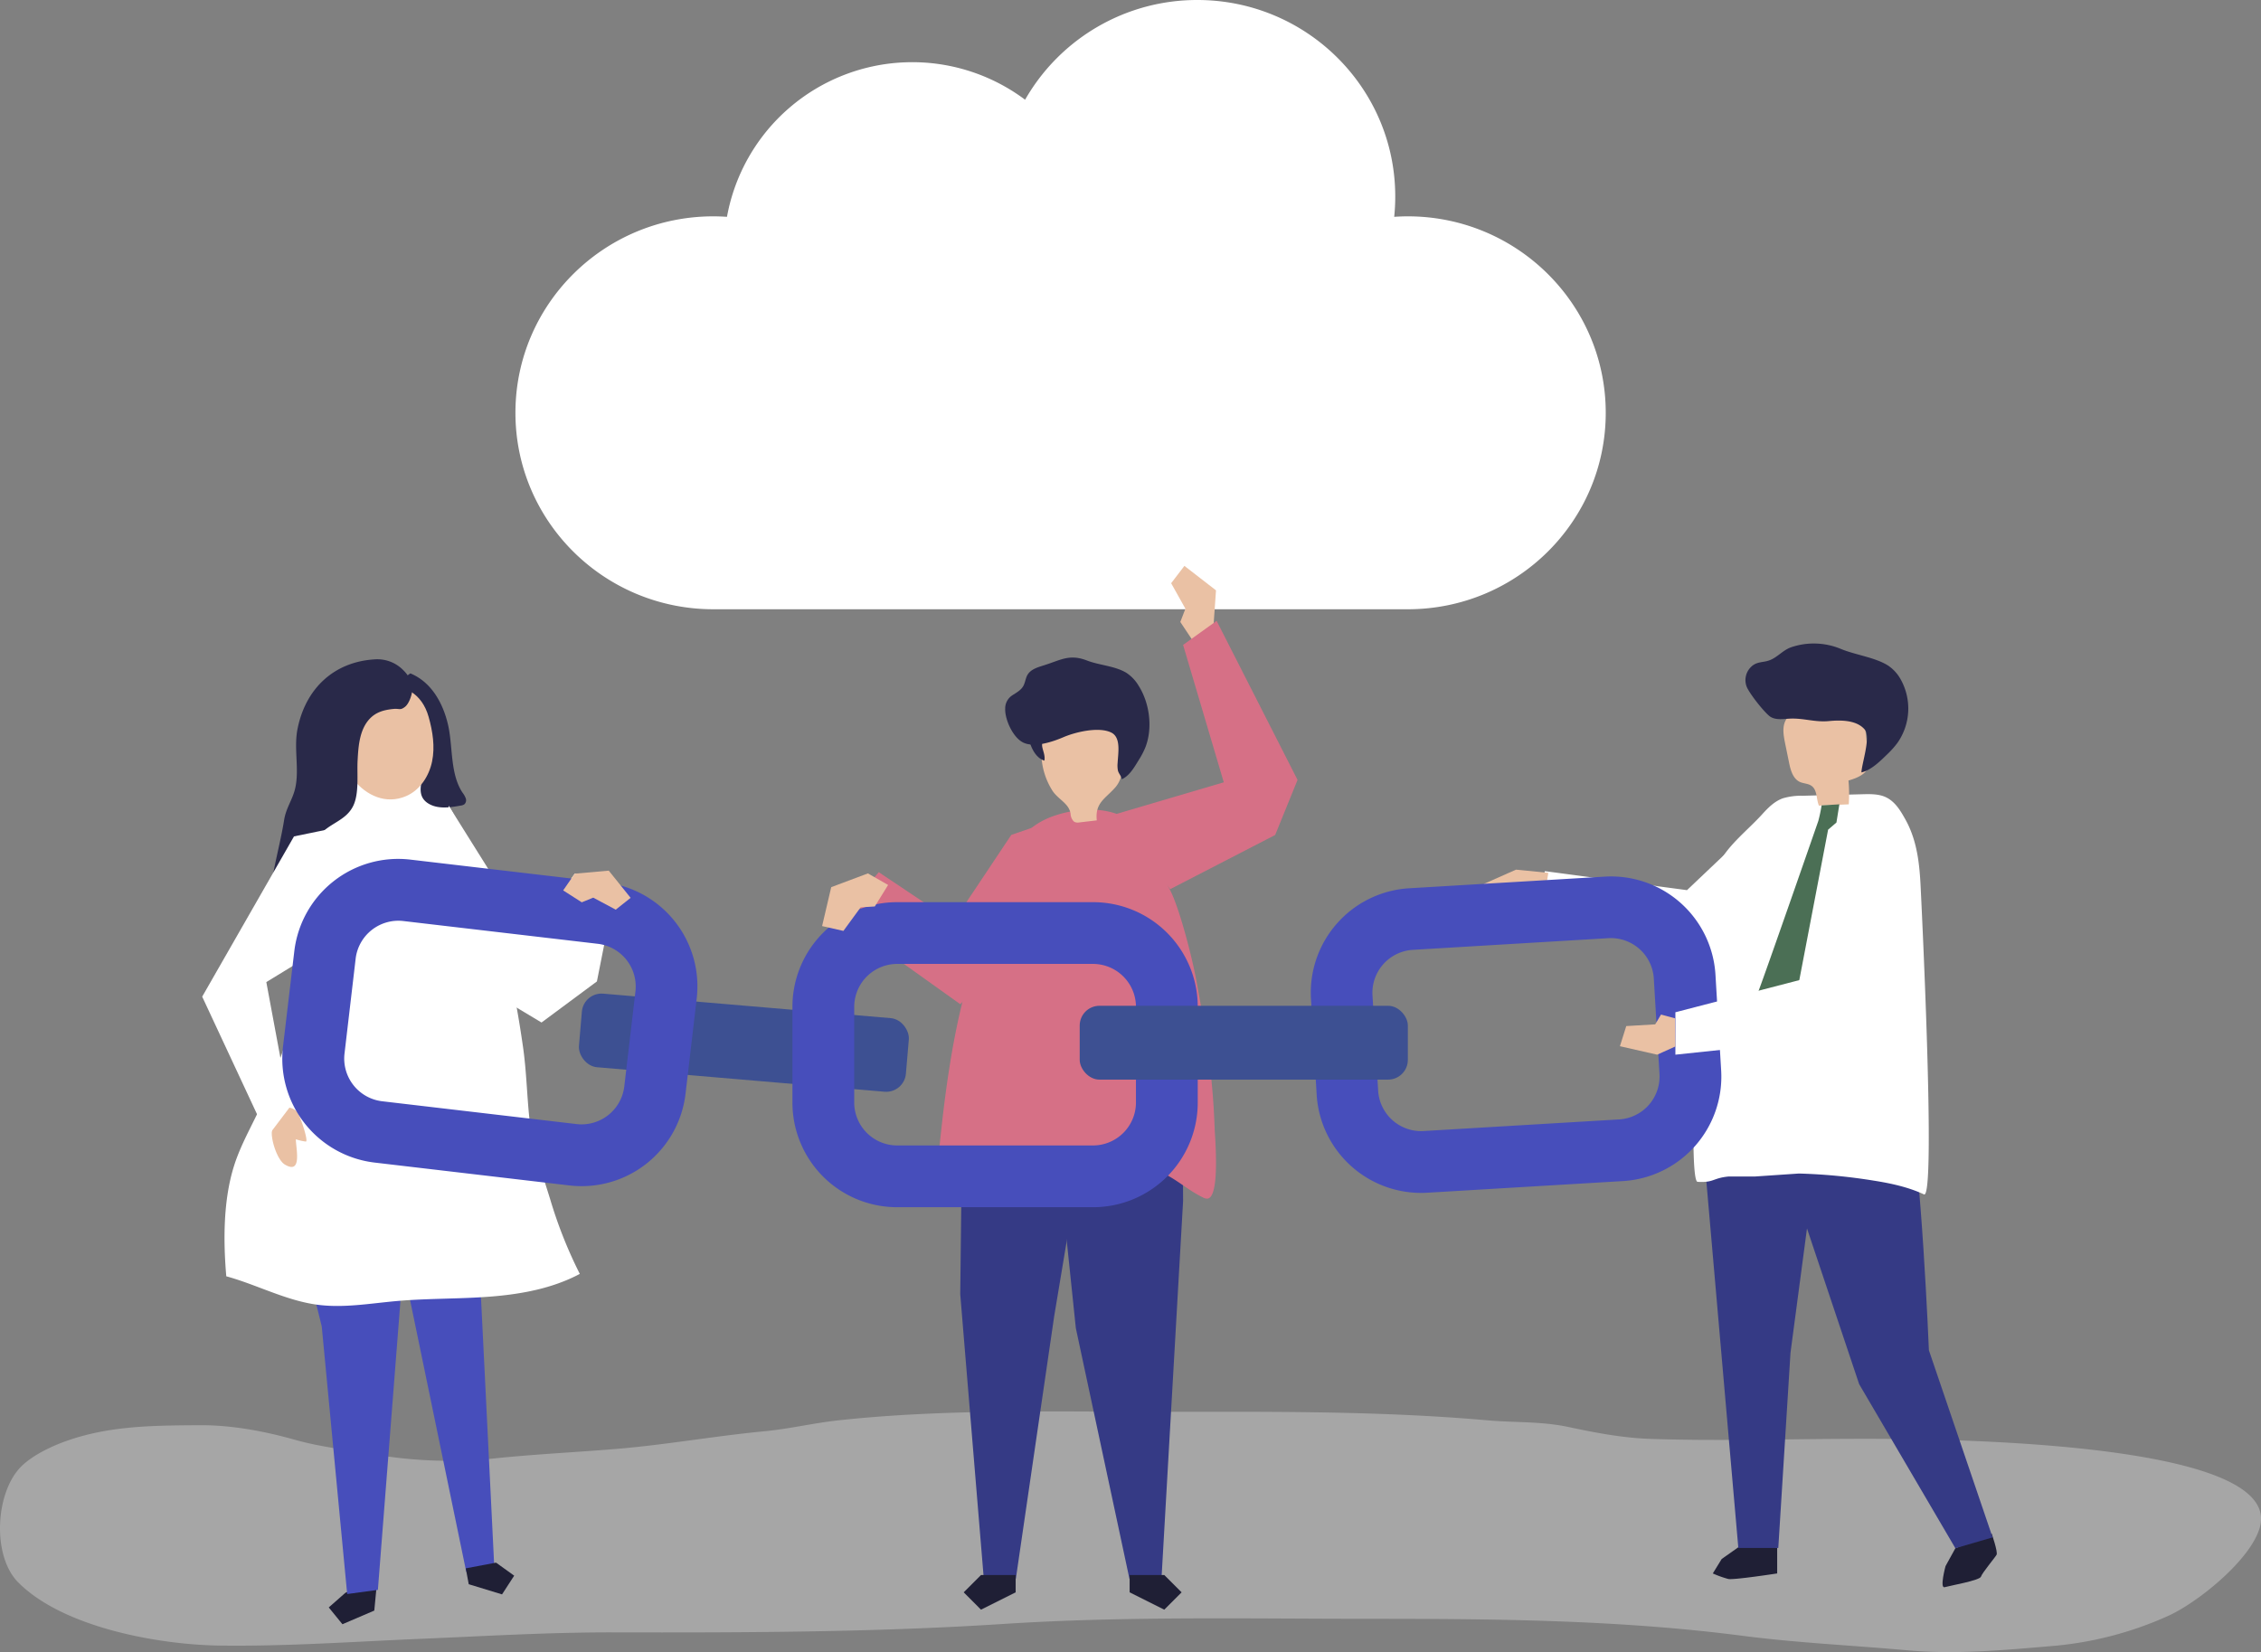 <svg xmlns="http://www.w3.org/2000/svg" viewBox="0 0 994 726.42"><rect x="0" y="0" width="994" height="726.42" fill="#808080" stroke="none"/><defs><style>.cls-1{opacity:0.3;}.cls-2{fill:#fff;}.cls-3{fill:#1f1f35;}.cls-4{fill:#474ebb;}.cls-5{fill:#292949;}.cls-6{fill:#eac1a4;}.cls-7{fill:#d67086;}.cls-8{fill:#353a85;}.cls-9{fill:#4b6f55;}.cls-10{fill:#3d5092;}</style></defs><title>v211batch11-aum-392-blockchain [преобразованный]</title><g id="Shadow"><g class="cls-1"><path class="cls-2" d="M517,668.12c-29.11.08-58.22.76-87.27,3.89-11,1.18-21.69,3.78-32.67,4.82-21.93,2.09-43.47,6-65.48,7.8-17.73,1.45-35.53,2.3-53.21,4.14A193.28,193.28,0,0,1,227,687.25c-12.18-2.11-24.41-3.3-36.38-6.68-13.38-3.79-27.93-6.5-41.88-6.4-19.89.13-39.26.15-58.3,6.84-6.68,2.35-14.86,6.21-19.94,11.14C58.92,703.43,57.35,731.58,69,743.28c19.54,19.69,61.23,27.42,88.62,27.79,30,.39,59.16-1.76,89.21-3,27.92-1.18,55.78-2.86,83.75-2.8,57.13.12,114.26,0,171.29-3.69,53.57-3.48,107.28-2.28,161-2.28,55.06,0,109.75.41,164.41,7.5,23.82,3.09,48.08,4.17,72,6.33,21.44,1.94,42,0,63.39-1.82a155.32,155.32,0,0,0,52-13.51c12.89-6,35.88-24.5,39.83-38.75,11.09-39.93-156.22-39-181.9-38.88-28.74.1-57.7,1-86.42,0-12.08-.44-24-2.73-35.77-5.24s-23.57-1.86-35.48-2.91c-49.65-4.37-99.42-3.73-149.23-3.73C549.46,668.21,533.24,668.07,517,668.12Z" transform="translate(-61 -47.48)"/></g></g><g id="Object"><path class="cls-2" d="M374.6,142.61c2,0,4,.08,6,.21A82.79,82.79,0,0,1,511.66,91.33a87.08,87.08,0,0,1,75.73-43.85c48,0,87,38.68,87,86.39a85.4,85.4,0,0,1-.46,8.95c2-.13,4-.21,6-.21,48,0,87,38.68,87,86.39s-39,86.38-87,86.38H374.6c-48.05,0-87-38.68-87-86.38S326.55,142.61,374.6,142.61Z" transform="translate(-61 -47.48)"/><polygon class="cls-3" points="165.21 701.28 164.55 708.2 150.54 714.2 144.53 706.82 151.87 700.36 165.88 694.36 165.21 701.28"/><polygon class="cls-4" points="176.91 561.01 166.13 699.1 152.63 700.93 141.45 583.24 132.22 545.9 176.91 561.01"/><polygon class="cls-4" points="209.2 524.78 217.29 688.86 204.98 691.17 179.32 567.02 165.21 531.07 209.2 524.78"/><polygon class="cls-3" points="206.07 696.61 220.71 701.08 226.05 692.85 218.08 687.12 204.76 689.63 206.07 696.61"/><path class="cls-2" d="M252.79,395c-10-8.25-34-3.5-46.66-3.5,1.21,0-12,70.6-12.41,76.76-1.52,22.45-8.48,45.16-18.08,65.72-4,8.66-8.87,17-11.75,26.14-4.77,15.12-4.75,32.93-3.41,48.57,13.58,3.73,26.29,10.72,40.25,12.53,11.49,1.49,23.09-.62,34.62-1.64,13.65-1.21,27.39-.89,41-1.94s27.46-3.56,39.55-10a197.57,197.57,0,0,1-13-32.75c-3.44-11.16-7.87-23.55-9.12-35.19-1.14-10.52-1.32-21.21-2.85-31.87-1.78-12.4-3.92-24.77-6.89-36.94a279.07,279.07,0,0,0-13.38-40.82c-4.19-10.07-9.19-26.57-17.06-34.33C253.35,395.53,253.07,395.28,252.79,395Z" transform="translate(-61 -47.48)"/><path class="cls-5" d="M231.6,356.88c6.32,1.15,14.11,6.54,15.63,13.21.73,3.21-.31,6.16.61,9.57,1.79,6.71-6.34,16.61,1.71,21.28,4.13,2.4,9.3,1.62,14,.77a3.55,3.55,0,0,0,1.62-.58,2.47,2.47,0,0,0,.58-2.63,9.69,9.69,0,0,0-1.41-2.48c-5.53-8.31-4.19-20.24-6.34-29.7s-7.22-18.86-16.58-22.74A21.52,21.52,0,0,0,232.2,357Z" transform="translate(-61 -47.48)"/><path class="cls-6" d="M239.53,397.55c6.08-2.6,10.1-8.78,11.43-15.26s.27-13.22-1.52-19.58c-5.95-21.18-32.53-15.11-38.72,3C205.32,381.49,221.86,405.11,239.53,397.55Z" transform="translate(-61 -47.48)"/><path class="cls-5" d="M208.59,409.2c3-1.85,5.91-3.79,7.64-7.26,2.79-5.59,1.61-14.29,2-20.37.34-6.4.93-13.38,5.32-18.05,2.86-3,6.39-3.89,10.37-4.3,2.73-.27,2.92.75,5.11-.91,1.67-1.28,2.9-4.76,3.14-6.76.41-3.36-1.22-6.74-3.63-9.13a16,16,0,0,0-12.94-5c-17.82,1.13-30.28,12.82-33.81,30.63-1.7,8.56.88,17.72-1,26-1.16,5.1-4.06,8.68-4.9,14.08-2.18,14-8.26,32.19-6.47,46.33a2,2,0,0,0,.6,1.42c.86.64,2-.33,2.62-1.2l11-15.25a26.15,26.15,0,0,0,3.73-6.34c2.08-5.77.15-12.83,3.74-17.8C203,412.57,205.83,410.92,208.59,409.2Z" transform="translate(-61 -47.48)"/><path class="cls-6" d="M180.54,544.9c-.51,3.56,2.34,12.67,5.68,14.65,7.71,4.58,4.91-6.92,4.84-11.11a22.68,22.68,0,0,0,4.38,1c1.37.12-2.69-12.17-4-13.31-3.25-2.75-5.55-1.34-9.5-.92C181.53,538.44,181,541.67,180.54,544.9Z" transform="translate(-61 -47.48)"/><polygon class="cls-2" points="129.25 367.78 88.89 438.25 117.59 499.8 127.33 486.93 117.08 431.84 155.2 408.54 151.03 363.29 129.25 367.78"/><polygon class="cls-2" points="197.23 354.24 233.03 411.45 252.66 384.17 271.21 387.29 262.42 431.55 238.06 449.62 197.23 425.13 197.23 354.24"/><polygon class="cls-7" points="460.39 361.69 444.6 367.11 419.05 405.41 386.33 383.51 375.93 395.86 392.44 420.34 422.15 441.56 460.39 401.53 460.39 361.69"/><polygon class="cls-6" points="533.38 276.77 534.59 259.59 520.7 248.83 514.87 256.45 521.14 267.66 518.9 273.49 525.06 282.74 533.38 276.77"/><polygon class="cls-8" points="423.27 471.89 422.15 569.1 432.51 694.24 446.59 694.24 463.45 578.79 482.72 463.14 423.27 471.89"/><polygon class="cls-3" points="446.51 700.18 431.28 707.8 423.67 700.18 431.28 692.57 446.51 692.57 446.51 700.18"/><polygon class="cls-8" points="519.85 471.89 520.12 528.13 510.62 694.24 496.54 694.24 472.97 584.01 460.39 463.14 519.85 471.89"/><polygon class="cls-3" points="496.62 700.18 511.85 707.8 519.47 700.18 511.85 692.57 496.62 692.57 496.62 700.18"/><path class="cls-7" d="M595.49,553.24c.31,8.92.11,20.86-3.64,21.3a3.61,3.61,0,0,1-2-.52c-6.54-3.18-11.19-7.67-17.63-10.73-6.75-3.21-14.42-4.9-21.92-6.06a228.77,228.77,0,0,0-33.8-3c-9.67-.08-19.73,4.33-28.87,6.76-3.52.93-6.39,3.5-9.31,5.51-4.32,3-6.21,4.14-5.62-1.93,1-9.9,2-19.8,3.18-29.68,2.43-19.7,5.73-39.36,11.33-58.43,2.14-7.28,4.61-14.47,7.07-21.65q4.52-13.12,9-26.24c3.74-10.87,10-18.52,21.07-22.33,9.53-3.28,21.37-4.18,30.64.42,10.31,5.11,15.21,22.53,20.22,31.84,4.38,8.16,9.92,30.4,11.56,39.2,2,10.58,3.8,21.12,5.24,31.62a326.18,326.18,0,0,1,3,34.78C595.09,545.41,595.35,549,595.49,553.24Z" transform="translate(-61 -47.48)"/><path class="cls-6" d="M533,408.61a2.29,2.29,0,0,0,.78.44,4.12,4.12,0,0,0,1.85.05l7.55-.89c-.83-7.71,3.68-9.46,8.07-14.42s3.08-11.8,2.83-18a13,13,0,0,0-.88-5c-1.27-2.73-4.23-4.23-7.1-5.12-7.34-2.28-15.72-1.72-22.18,2.43a11.76,11.76,0,0,0-4.26,4.32c-1.43,2.81-1.07,6.15-.67,9.28a31.29,31.29,0,0,0,4.76,13.57c2.53,3.78,7.35,5.58,7.91,10.11A5.12,5.12,0,0,0,533,408.61Z" transform="translate(-61 -47.48)"/><path class="cls-5" d="M519.25,376.13c.42,1.93,1.33,3.89.86,5.82-3.08-1-5.09-4.19-6.18-7.39a11.13,11.13,0,0,1-.73-4.52,5.36,5.36,0,0,1,2-4c1.69-1.21,4.72-.73,5.21,1.46S518.6,373.21,519.25,376.13Z" transform="translate(-61 -47.48)"/><path class="cls-5" d="M502.91,359.1a6.86,6.86,0,0,1,3-5.79c1.79-1.21,3.85-2.21,4.93-4.13.85-1.49,1-3.34,1.81-4.83,1.51-2.71,4.8-3.51,7.65-4.43,7.15-2.29,11-4.94,18.57-2,5.38,2.09,12.34,2.37,17.33,5.42a17.32,17.32,0,0,1,5.32,5.59c5.05,7.89,6.26,19,3,27.22a33.52,33.52,0,0,1-2.67,5.16c-2,3.24-4.14,7.23-7.67,8.82-.23-1.53-1.36-2.37-1.72-3.88a11.89,11.89,0,0,1-.12-3.32c.22-4.33,1.55-11.17-2.77-13.32-5.47-2.71-15.72-.26-21,2-4.66,2-12.52,4.68-17.48,2.5C506.5,372.12,502.75,364.06,502.91,359.1Z" transform="translate(-61 -47.48)"/><polygon class="cls-7" points="489.69 358.23 538.01 343.99 520.12 283.57 534.86 273 570.44 342.94 560.6 367.16 514.43 390.99 489.69 358.23"/><polygon class="cls-2" points="797.79 350.93 783.69 351.52 741.64 391.42 679.18 383.06 675.03 398.36 736.41 420.34 754.95 420.34 787.81 400.17 797.79 350.93"/><polygon class="cls-6" points="679.3 392.54 671.02 398.82 664.36 399.29 663.9 397.07 667.45 394.83 654.55 394.45 652.3 388.69 666.49 382.4 680.68 383.81 679.3 392.54"/><path class="cls-3" d="M829.61,724.74,817.9,733l-3.9,6.35a45.7,45.7,0,0,0,6.83,2.44c2.44.49,21.47-2.44,21.47-2.44V728.15Z" transform="translate(-61 -47.48)"/><path class="cls-3" d="M920.64,728.27l-4.33,7.86s-2.7,9.94-.36,9.26,15.41-2.95,15.94-4.63,6.2-8.41,6.86-9.62-2.15-9.3-2.15-9.3Z" transform="translate(-61 -47.48)"/><path class="cls-8" d="M840.52,543.21l37.82,112.91,42.3,72.15L937,723.5l-28-82.28s-3.39-82.66-8.92-107Z" transform="translate(-61 -47.48)"/><polygon class="cls-8" points="749.58 512.76 764.22 680.67 781.79 680.67 787.16 594.76 797.25 518.71 758.85 473.72 749.58 512.76"/><path class="cls-2" d="M810,452.81c1.81-8.65,2.53-18,6.82-26s12.38-14.18,18.63-21c2.65-2.9,5.47-5.93,9.41-7.32a28.2,28.2,0,0,1,8.58-1.1l26.44-.67c3.21-.08,6.56-.14,9.49,1,4.39,1.74,6.87,5.78,9,9.56,5.54,9.63,6.56,20.31,7.05,31.2,0,.11,6.88,136.77,1.41,134.2-6.81-3.2-14.6-4.89-22.23-6.08a246.78,246.78,0,0,0-32.75-3.1l-19.32,1.31H820.93c-7,.68-6.42,2.78-13.62,2.34C802.71,566.81,807.93,462.73,810,452.81Z" transform="translate(-61 -47.48)"/><path class="cls-6" d="M860.65,401.73l13.12-.57a66.54,66.54,0,0,0-.13-10.47c3.7-1.07,8-2.75,8.83-6.51a10.73,10.73,0,0,0,0-3.62q-.87-7.47-1.73-14.93a13.14,13.14,0,0,0-1.27-5c-1.48-2.66-4.58-3.95-7.54-4.64-7.57-1.75-16-.56-22.18,4.12a11.86,11.86,0,0,0-4,4.67c-1.23,2.93-.61,6.28,0,9.4l1.77,8.64c.67,3.32,1.71,7.1,4.78,8.5,1.64.74,3.62.66,5.08,1.71C860,394.86,859.42,398.81,860.65,401.73Z" transform="translate(-61 -47.48)"/><path class="cls-5" d="M836.41,338.45a12.71,12.71,0,0,0,3-.82c3.16-1.37,5.39-4.14,8.75-5.44a30.88,30.88,0,0,1,22,.58c6.4,2.69,15.13,3.73,20.85,7.34a17.41,17.41,0,0,1,5.65,6.22,26.31,26.31,0,0,1-1.47,27.78,38.52,38.52,0,0,1-4.37,4.92c-3.27,3.17-7.18,7.09-11.48,8.1.1-3.8,4.22-15.56,1.48-18.82-3.63-4.34-10.76-4.23-15.86-3.75-6.09.57-11.1-1.38-17.16-1.08-3.1.16-6.59.78-9-1.21-2.74-2.3-8.53-9.61-9.91-12.82a8.1,8.1,0,0,1,1.69-8.49C832.43,339,834.38,338.81,836.41,338.45Z" transform="translate(-61 -47.48)"/><path class="cls-9" d="M861.83,401.62a68.08,68.08,0,0,1-1.44,6.83S836,478.66,833.7,484.27a10.26,10.26,0,0,0-.77,4l5.59,16.43,11.11-13.73,15.06-78.67,3.66-3.14,1.29-8Z" transform="translate(-61 -47.48)"/><rect class="cls-10" x="315.91" y="489.74" width="144.26" height="32.47" rx="8.69" transform="translate(-16.65 -78.6) rotate(4.87)"/><path class="cls-4" d="M327.19,435.54l-85.93-10.09a46,46,0,0,0-50.86,40.17l-5,42.19a46,46,0,0,0,40.17,50.86l85.93,10.09a46,46,0,0,0,50.86-40.17l4.95-42.19A46,46,0,0,0,327.19,435.54Zm13.19,47.69-4.95,42.19a18.92,18.92,0,0,1-20.72,16.36L228.79,531.7A18.92,18.92,0,0,1,212.43,511l4.95-42.19a18.92,18.92,0,0,1,20.72-16.36L324,462.51A18.92,18.92,0,0,1,340.38,483.23Z" transform="translate(-61 -47.48)"/><path class="cls-4" d="M541.73,444.18H455.21A46,46,0,0,0,409.38,490v42.48a46,46,0,0,0,45.83,45.83h86.52a46,46,0,0,0,45.83-45.83V490A46,46,0,0,0,541.73,444.18Zm18.67,88.31a18.92,18.92,0,0,1-18.67,18.67H455.21a18.92,18.92,0,0,1-18.67-18.67V490a18.92,18.92,0,0,1,18.67-18.67h86.52A18.92,18.92,0,0,1,560.4,490Z" transform="translate(-61 -47.48)"/><path class="cls-4" d="M817.68,518.34l-2.52-42.4a46,46,0,0,0-48.47-43l-86.36,5.14a46,46,0,0,0-43,48.47l2.52,42.4a46,46,0,0,0,48.47,43l86.36-5.14A46,46,0,0,0,817.68,518.34ZM773,539.7l-86.36,5.13a18.93,18.93,0,0,1-19.75-17.52l-2.52-42.41a18.92,18.92,0,0,1,17.53-19.74L768.3,460a18.93,18.93,0,0,1,19.75,17.53l2.52,42.4A18.92,18.92,0,0,1,773,539.7Z" transform="translate(-61 -47.48)"/><rect class="cls-10" x="474.67" y="442.26" width="144.26" height="32.47" rx="8.69"/><polygon class="cls-2" points="812.89 388 806.48 426.97 736.55 445.11 736.55 463.76 820.21 454.92 834.66 431.57 833.27 371.14 812.89 388"/><polygon class="cls-6" points="736.55 460.15 728.54 463.76 712.16 460.04 714.95 451.18 727.67 450.43 730.23 446.12 736.43 447.78 736.55 460.15"/><polygon class="cls-6" points="381.55 384.05 365.43 390.1 361.42 407.21 370.78 409.34 378.36 398.97 384.59 398.59 390.44 389.13 381.55 384.05"/><polygon class="cls-6" points="252.66 384.17 267.63 382.84 277.24 394.8 270.69 400 260.81 394.71 255.76 396.76 247.59 391.53 252.66 384.17"/></g></svg>